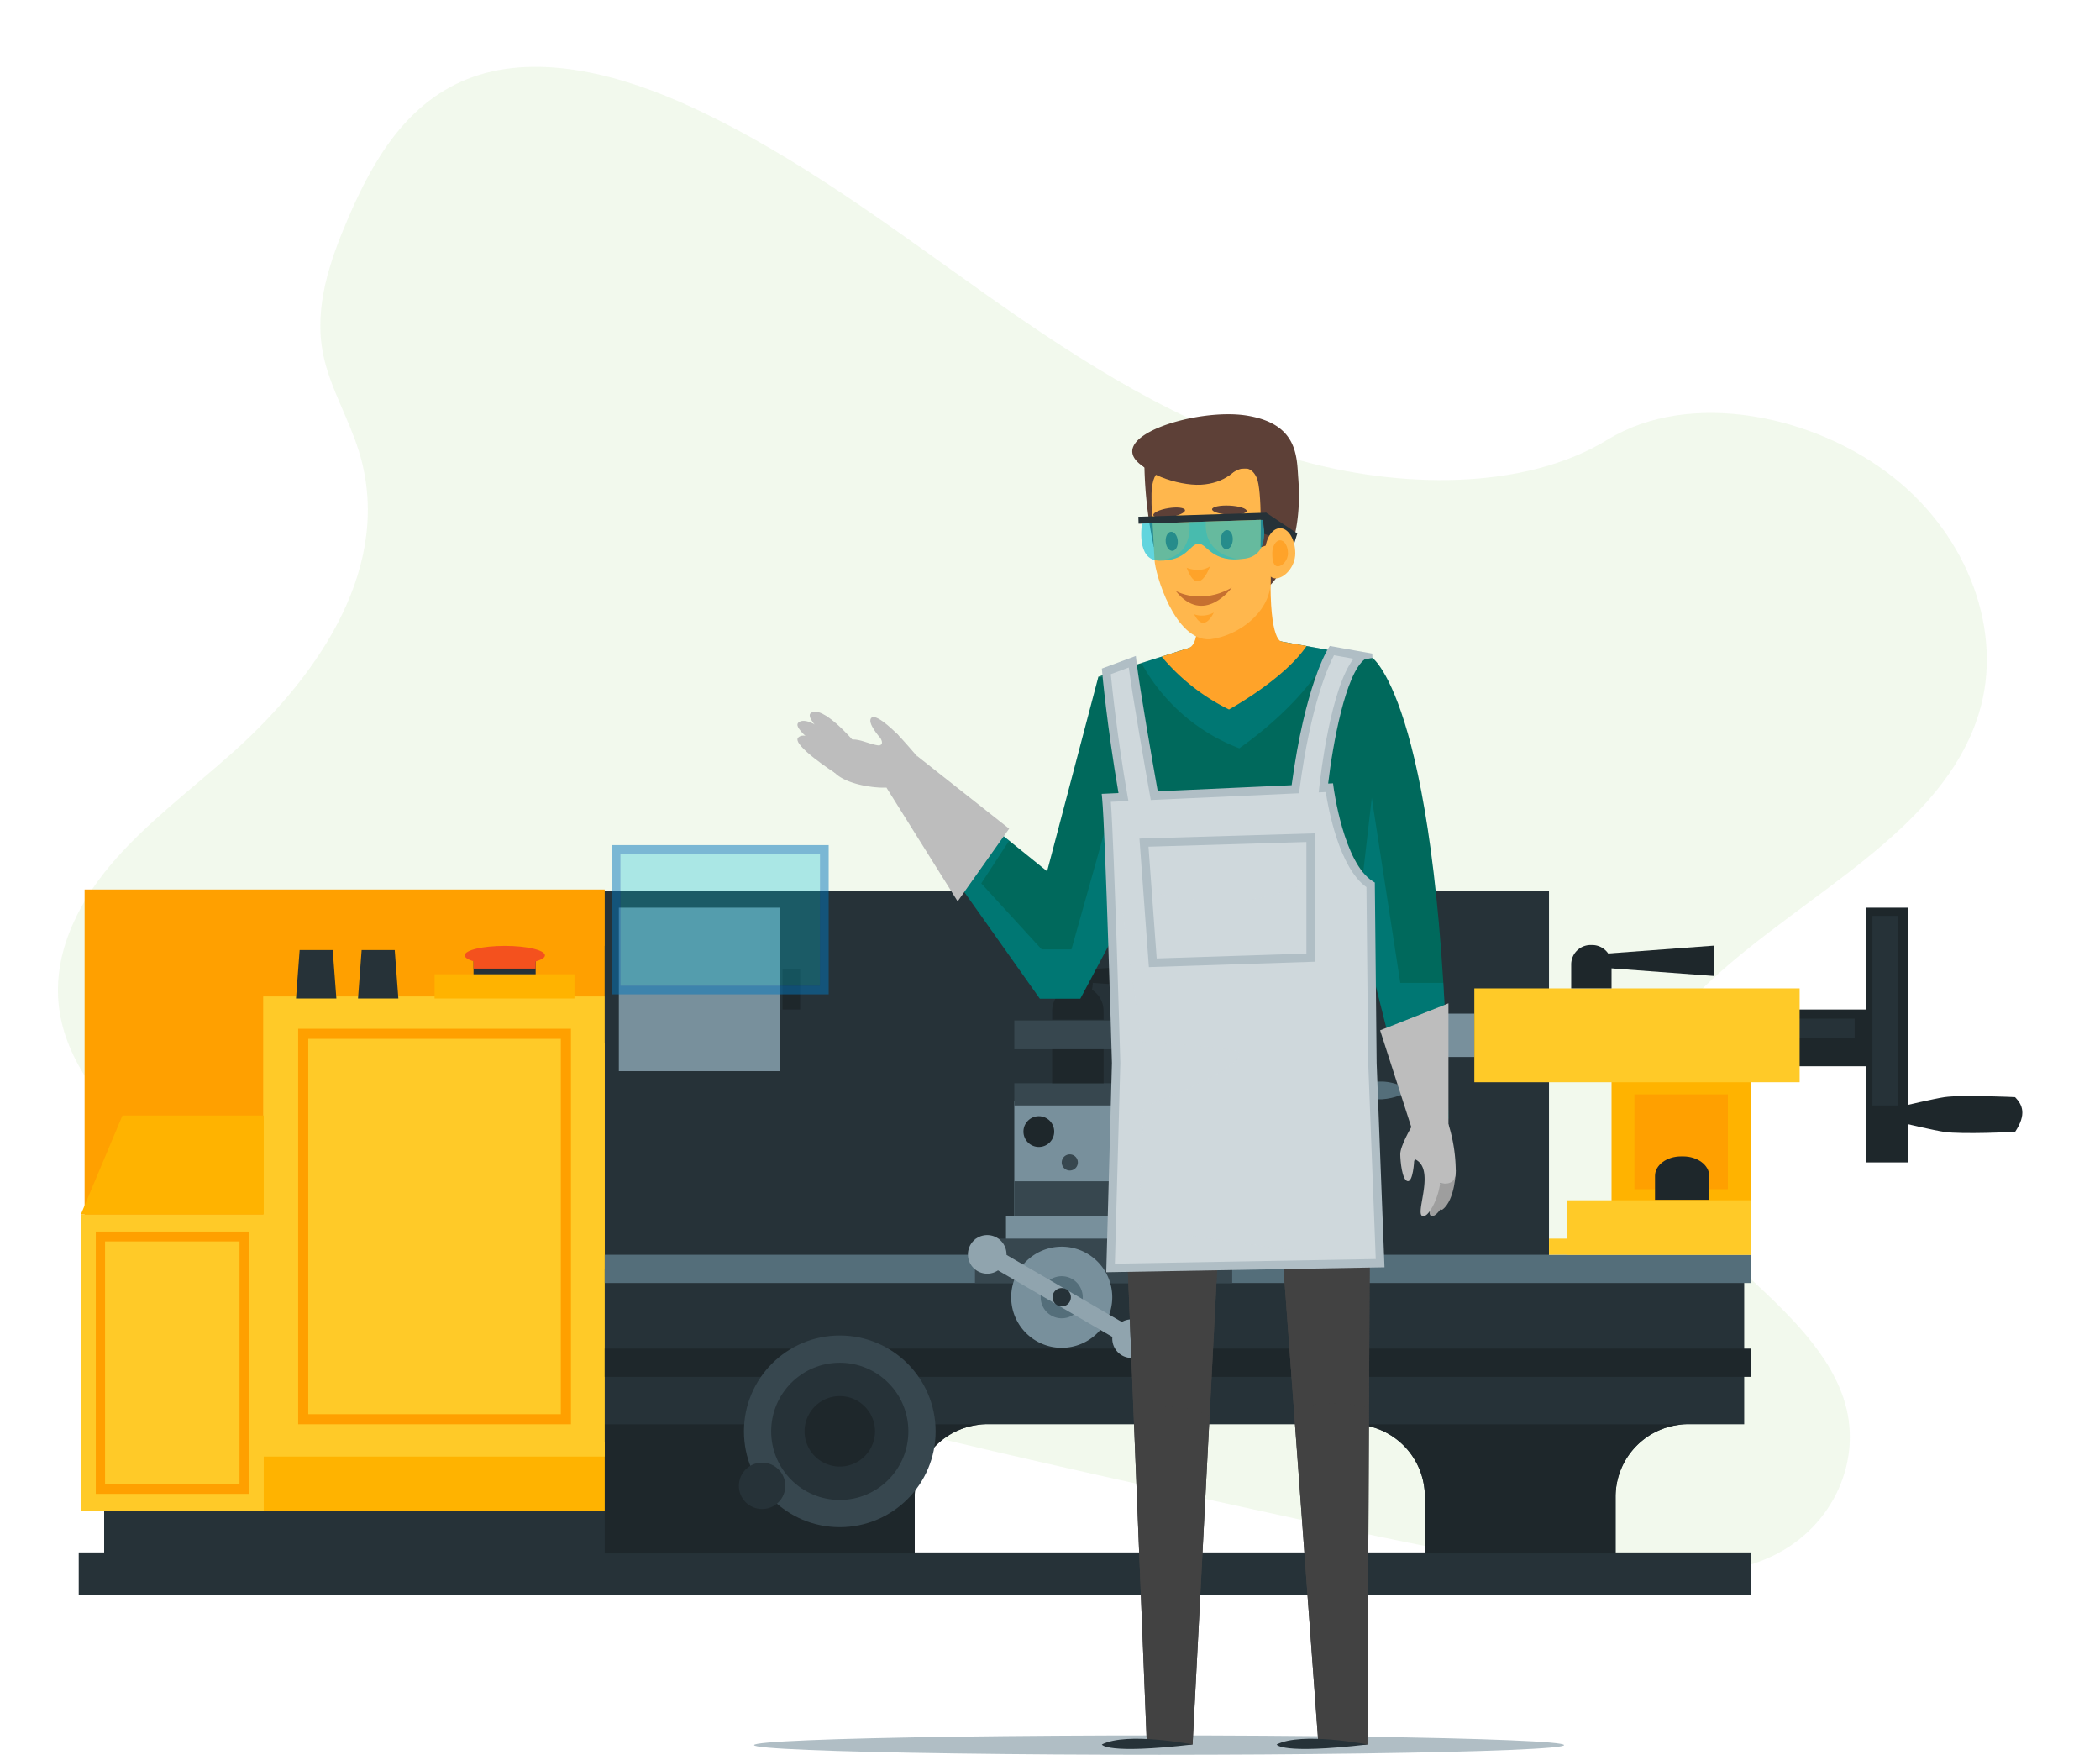 <svg xmlns="http://www.w3.org/2000/svg" width="533.293" height="445.572" viewBox="0 0 533.293 445.572">
  <g id="Grupo_1371" data-name="Grupo 1371" transform="translate(-200.939 -910.429)">
    <path id="Trazado_358" data-name="Trazado 358" d="M380.7,100.994c-30.2-1.05-58.955-10.8-86.417-21.462S239.621,57.048,210.13,51.4c-18.938-3.635-40.619-4.148-55.894,6.009-14.7,9.8-19.446,26.664-22,42.327-1.922,11.79-3.051,24.191,2.212,35.225,3.658,7.661,10.143,14.1,14.631,21.462,15.616,25.53,4.577,57.014-12.341,81.942-7.932,11.692-17.146,22.862-23.272,35.3s-8.958,26.711-3.6,39.406c5.309,12.6,17.967,22.04,31.68,28.694,27.849,13.5,60.653,17.37,92.664,19.558,70.838,4.848,142.05,2.748,213.075.649,26.286-.779,52.684-1.568,78.541-5.631,14.361-2.258,29.184-5.841,39.607-14.463,13.236-10.978,16.516-29.571,7.647-43.334-14.874-23.09-55.987-28.829-66.4-53.608-5.72-13.638.154-28.834,8.473-41.482,17.841-27.14,47.743-50.944,49.316-81.966,1.083-21.3-13.292-42.639-35.519-52.722-23.3-10.568-55.605-9.238-72.784,8.254C438.465,94.989,407.364,101.918,380.7,100.994Z" transform="translate(185.21 836.973) rotate(14)" fill="#7dc349" opacity="0.1"/>
    <g id="Grupo_1341" data-name="Grupo 1341" transform="translate(-322.747 485.289)">
      <g id="Grupo_1334" data-name="Grupo 1334" transform="translate(543.678 639.729)">
        <rect id="Rectángulo_710" data-name="Rectángulo 710" width="21.264" height="14.403" transform="translate(433.066 41.743)" fill="#1e272b"/>
        <rect id="Rectángulo_711" data-name="Rectángulo 711" width="14.603" height="4.88" transform="translate(436.397 44.065)" fill="#263238"/>
        <rect id="Rectángulo_712" data-name="Rectángulo 712" width="247.484" height="113.238" transform="translate(125.889 11.733)" fill="#263238"/>
        <rect id="Rectángulo_713" data-name="Rectángulo 713" width="132.084" height="157.816" transform="translate(1.492 11.272)" fill="#ffa000"/>
        <rect id="Rectángulo_714" data-name="Rectángulo 714" width="15.78" height="4.512" transform="translate(100.259 28.665)" fill="#263238"/>
        <ellipse id="Elipse_94" data-name="Elipse 94" cx="10.184" cy="2.405" rx="10.184" ry="2.405" transform="translate(98.028 25.587)" fill="#f4511e"/>
        <rect id="Rectángulo_715" data-name="Rectángulo 715" width="424.605" height="10.76" transform="translate(0 179.592)" fill="#263238"/>
        <rect id="Rectángulo_716" data-name="Rectángulo 716" width="124.042" height="10.76" transform="translate(6.459 169.088)" fill="#263238"/>
        <path id="Trazado_1377" data-name="Trazado 1377" d="M901.4,632.078H604.341v34.329h-3.075v37.916h89.487V689.941a18.408,18.408,0,0,1,18.409-18.409H801.9a18.406,18.406,0,0,1,18.407,18.409v14.382h48.428V689.941a18.407,18.407,0,0,1,18.407-18.409H901.4Z" transform="translate(-478.451 -524.476)" fill="#263238"/>
        <g id="Grupo_1331" data-name="Grupo 1331" transform="translate(133.576 147.055)">
          <path id="Trazado_1378" data-name="Trazado 1378" d="M685.038,668.987a18.408,18.408,0,0,1,18.409-18.409H606.312v32.791h78.726Z" transform="translate(-606.312 -650.578)" fill="#1e272b"/>
          <path id="Trazado_1379" data-name="Trazado 1379" d="M713.751,668.987v14.382h48.428V668.987a18.407,18.407,0,0,1,18.407-18.409H695.344A18.406,18.406,0,0,1,713.751,668.987Z" transform="translate(-505.472 -650.578)" fill="#1e272b"/>
        </g>
        <rect id="Rectángulo_717" data-name="Rectángulo 717" width="86.734" height="17.421" transform="translate(46.841 151.667)" fill="#ffb300"/>
        <rect id="Rectángulo_718" data-name="Rectángulo 718" width="86.734" height="116.825" transform="translate(46.841 38.429)" fill="#ffca28"/>
        <rect id="Rectángulo_719" data-name="Rectángulo 719" width="46.439" height="75.321" transform="translate(0.543 93.767)" fill="#ffca28"/>
        <path id="Trazado_1380" data-name="Trazado 1380" d="M590.371,638.925H543.932l10.56-25.107h35.879Z" transform="translate(-543.389 -545.158)" fill="#ffb300"/>
        <path id="Trazado_1381" data-name="Trazado 1381" d="M579.8,606.414H569.552l.922-12.3h8.4Z" transform="translate(-514.372 -567.473)" fill="#263238"/>
        <path id="Trazado_1382" data-name="Trazado 1382" d="M587.182,606.414H576.934l.922-12.3h8.4Z" transform="translate(-506.01 -567.473)" fill="#263238"/>
        <rect id="Rectángulo_720" data-name="Rectángulo 720" width="35.527" height="6.149" transform="translate(90.362 32.792)" fill="#ffb300"/>
        <rect id="Rectángulo_721" data-name="Rectángulo 721" width="15.78" height="2.686" transform="translate(100.259 28.665)" fill="#f4511e"/>
        <path id="Trazado_1383" data-name="Trazado 1383" d="M569.808,603.487V703.915H639.08V603.487Zm66.7,97.866H572.376V606.048h64.137Z" transform="translate(-514.082 -556.859)" fill="#ffa000"/>
        <path id="Trazado_1384" data-name="Trazado 1384" d="M545.71,627.633v66.611h38.856V627.633Zm36.5,64.111H548.067V630.13h34.141Z" transform="translate(-541.376 -529.511)" fill="#ffa000"/>
        <rect id="Rectángulo_722" data-name="Rectángulo 722" width="3.587" height="24.627" transform="translate(133.575 25.587)" fill="#263238"/>
        <rect id="Rectángulo_723" data-name="Rectángulo 723" width="4.483" height="10.216" transform="translate(178.73 31.527)" fill="#1e272b"/>
        <rect id="Rectángulo_724" data-name="Rectángulo 724" width="40.991" height="41.504" transform="translate(137.162 15.884)" fill="#78909c"/>
        <g id="Grupo_1332" data-name="Grupo 1332" transform="translate(137.585 2.212)" opacity="0.3">
          <rect id="Rectángulo_725" data-name="Rectángulo 725" width="50.65" height="33.477" fill="#00bcd4"/>
        </g>
        <path id="Trazado_1385" data-name="Trazado 1385" d="M607.153,581.623v37.9h55.082v-37.9Zm52.866,35.687h-50.65V583.834h50.65Z" transform="translate(-471.784 -581.623)" fill="#0277bd" opacity="0.5"/>
        <rect id="Rectángulo_726" data-name="Rectángulo 726" width="291.029" height="7.173" transform="translate(133.575 104.014)" fill="#546e7a"/>
        <rect id="Rectángulo_727" data-name="Rectángulo 727" width="291.029" height="7.174" transform="translate(133.575 127.84)" fill="#1e272b"/>
        <circle id="Elipse_95" data-name="Elipse 95" cx="24.338" cy="24.338" r="24.338" transform="translate(168.93 124.51)" fill="#37474f"/>
        <circle id="Elipse_96" data-name="Elipse 96" cx="17.421" cy="17.421" r="17.421" transform="translate(175.847 131.427)" fill="#263238"/>
        <path id="Trazado_1386" data-name="Trazado 1386" d="M648,656.17a8.945,8.945,0,1,1-8.946-8.946A8.945,8.945,0,0,1,648,656.17Z" transform="translate(-445.784 -507.322)" fill="#1e272b"/>
        <circle id="Elipse_97" data-name="Elipse 97" cx="5.894" cy="5.894" r="5.894" transform="translate(167.648 156.789)" fill="#263238"/>
        <rect id="Rectángulo_728" data-name="Rectángulo 728" width="36.508" height="9.928" transform="translate(235.476 94.087)" fill="#78909c"/>
        <rect id="Rectángulo_729" data-name="Rectángulo 729" width="32.281" height="38.942" transform="translate(237.59 65.073)" fill="#78909c"/>
        <rect id="Rectángulo_730" data-name="Rectángulo 730" width="32.281" height="5.636" transform="translate(237.59 60.461)" fill="#37474f"/>
        <rect id="Rectángulo_731" data-name="Rectángulo 731" width="32.281" height="8.736" transform="translate(237.59 85.351)" fill="#37474f"/>
        <rect id="Rectángulo_732" data-name="Rectángulo 732" width="32.281" height="7.317" transform="translate(237.59 44.513)" fill="#37474f"/>
        <rect id="Rectángulo_733" data-name="Rectángulo 733" width="13.066" height="8.631" transform="translate(247.197 51.831)" fill="#1e272b"/>
        <path id="Trazado_1387" data-name="Trazado 1387" d="M672.654,604.787a6.43,6.43,0,0,0-6.43-6.43h-.2a6.43,6.43,0,0,0-6.43,6.43v2.2h13.064Z" transform="translate(-412.392 -562.67)" fill="#1e272b"/>
        <rect id="Rectángulo_734" data-name="Rectángulo 734" width="38.429" height="9.735" transform="translate(263.261 75.692)" fill="#78909c"/>
        <rect id="Rectángulo_735" data-name="Rectángulo 735" width="7.378" height="4.074" transform="translate(301.69 78.523)" fill="#1e272b"/>
        <rect id="Rectángulo_736" data-name="Rectángulo 736" width="9.428" height="4.074" transform="translate(317.715 78.523)" fill="#1e272b"/>
        <rect id="Rectángulo_737" data-name="Rectángulo 737" width="9.069" height="15.218" transform="translate(305.379 72.951)" fill="#78909c"/>
        <rect id="Rectángulo_738" data-name="Rectángulo 738" width="3.267" height="9.735" transform="translate(314.448 75.692)" fill="#37474f"/>
        <path id="Trazado_1388" data-name="Trazado 1388" d="M668.439,600.688c0,2.736-1.691,4.952-3.779,4.952s-3.779-2.216-3.779-4.952,1.691-4.95,3.779-4.95S668.439,597.956,668.439,600.688Z" transform="translate(-410.93 -565.636)" fill="#1e272b"/>
        <path id="Trazado_1389" data-name="Trazado 1389" d="M694.167,603.1,663.1,600.79V597.7l31.064-2.306Z" transform="translate(-408.412 -566.024)" fill="#1e272b"/>
        <path id="Trazado_1390" data-name="Trazado 1390" d="M754.863,601.29,723.8,598.984V595.9l31.063-2.306Z" transform="translate(-339.666 -568.068)" fill="#1e272b"/>
        <path id="Trazado_1391" data-name="Trazado 1391" d="M664.83,620.492a2.049,2.049,0,1,1-2.049-2.049A2.049,2.049,0,0,1,664.83,620.492Z" transform="translate(-411.1 -539.92)" fill="#37474f"/>
        <circle id="Elipse_98" data-name="Elipse 98" cx="3.907" cy="3.907" r="3.907" transform="translate(239.909 68.826)" fill="#1e272b"/>
        <path id="Trazado_1392" data-name="Trazado 1392" d="M674.5,620.492a2.05,2.05,0,1,1-2.052-2.049A2.051,2.051,0,0,1,674.5,620.492Z" transform="translate(-400.147 -539.92)" fill="#37474f"/>
        <path id="Trazado_1393" data-name="Trazado 1393" d="M684.171,620.492a2.049,2.049,0,1,1-2.049-2.049A2.049,2.049,0,0,1,684.171,620.492Z" transform="translate(-389.194 -539.92)" fill="#37474f"/>
        <rect id="Rectángulo_739" data-name="Rectángulo 739" width="35.347" height="35.867" transform="translate(389.257 57.387)" fill="#ffb300"/>
        <path id="Trazado_1394" data-name="Trazado 1394" d="M708.869,612.7h10.248V601.685H708.869l-7.174,5.38Z" transform="translate(-364.702 -558.901)" fill="#78909c"/>
        <rect id="Rectángulo_740" data-name="Rectángulo 740" width="82.61" height="23.826" transform="translate(354.415 36.379)" fill="#ffca28"/>
        <rect id="Rectángulo_741" data-name="Rectángulo 741" width="46.62" height="13.835" transform="translate(377.984 90.18)" fill="#ffca28"/>
        <rect id="Rectángulo_742" data-name="Rectángulo 742" width="51.231" height="4.099" transform="translate(373.373 99.915)" fill="#ffca28"/>
        <rect id="Rectángulo_743" data-name="Rectángulo 743" width="23.733" height="24.082" transform="translate(395.064 63.28)" fill="#ffa000"/>
        <path id="Trazado_1395" data-name="Trazado 1395" d="M731.644,604.531H721.4v-6.084a4.93,4.93,0,0,1,4.931-4.931h.386a4.93,4.93,0,0,1,4.931,4.931Z" transform="translate(-342.388 -568.153)" fill="#1e272b"/>
        <path id="Trazado_1396" data-name="Trazado 1396" d="M745.144,629.7H731.378v-6.084c0-2.723,2.966-4.933,6.626-4.933h.516c3.657,0,6.624,2.209,6.624,4.933Z" transform="translate(-331.083 -539.648)" fill="#1e272b"/>
        <rect id="Rectángulo_744" data-name="Rectángulo 744" width="10.76" height="64.676" transform="translate(453.869 15.884)" fill="#1e272b"/>
        <path id="Trazado_1397" data-name="Trazado 1397" d="M771.287,620.611c4.408.646,17.933,0,17.933,0,2.981-4.487,1.887-6.882,0-8.831,0,0-13.525-.646-17.933,0-2.7.4-10.247,2.188-10.247,2.188v4.455S768.587,620.216,771.287,620.611Z" transform="translate(-297.487 -547.792)" fill="#1e272b"/>
        <rect id="Rectángulo_745" data-name="Rectángulo 745" width="6.558" height="48.132" transform="translate(455.509 17.965)" fill="#263238"/>
        <rect id="Rectángulo_746" data-name="Rectángulo 746" width="65.329" height="11.272" transform="translate(227.598 99.915)" fill="#37474f"/>
        <path id="Trazado_1398" data-name="Trazado 1398" d="M680.383,642.269a12.835,12.835,0,1,1-12.834-12.834A12.835,12.835,0,0,1,680.383,642.269Z" transform="translate(-417.917 -527.47)" fill="#78909c"/>
        <path id="Trazado_1399" data-name="Trazado 1399" d="M668.91,638.289a5.342,5.342,0,1,1-5.342-5.34A5.342,5.342,0,0,1,668.91,638.289Z" transform="translate(-413.937 -523.49)" fill="#546e7a"/>
        <rect id="Rectángulo_747" data-name="Rectángulo 747" width="4.483" height="36.251" transform="translate(232.835 107.626) rotate(-59.821)" fill="#90a4ae"/>
        <circle id="Elipse_99" data-name="Elipse 99" cx="4.899" cy="4.899" r="4.899" transform="translate(262.467 120.412)" fill="#90a4ae"/>
        <path id="Trazado_1400" data-name="Trazado 1400" d="M659.359,632.952a4.9,4.9,0,1,1-4.9-4.9A4.9,4.9,0,0,1,659.359,632.952Z" transform="translate(-423.75 -529.035)" fill="#90a4ae"/>
        <path id="Trazado_1401" data-name="Trazado 1401" d="M664.3,636.691a2.331,2.331,0,1,1-2.331-2.331A2.332,2.332,0,0,1,664.3,636.691Z" transform="translate(-412.338 -521.892)" fill="#263238"/>
        <g id="Grupo_1333" data-name="Grupo 1333" transform="translate(317.53 59.014)">
          <circle id="Elipse_100" data-name="Elipse 100" cx="4.899" cy="4.899" r="4.899" transform="translate(0 28.348)" fill="#546e7a"/>
          <path id="Trazado_1402" data-name="Trazado 1402" d="M699.875,612.567A3.272,3.272,0,1,1,696.6,609.3,3.273,3.273,0,0,1,699.875,612.567Z" transform="translate(-691.704 -609.295)" fill="#546e7a"/>
          <rect id="Rectángulo_748" data-name="Rectángulo 748" width="4.868" height="26.9" transform="translate(2.555 4.266)" fill="#546e7a"/>
          <path id="Trazado_1403" data-name="Trazado 1403" d="M695.344,612.073s6.4-5.187,14.666,0C710.01,612.073,702,617.07,695.344,612.073Z" transform="translate(-689.426 -608.759)" fill="#546e7a"/>
        </g>
      </g>
      <ellipse id="Elipse_101" data-name="Elipse 101" cx="102.85" cy="2.464" rx="102.85" ry="2.464" transform="translate(715.182 865.783)" fill="#b0bec5"/>
      <path id="Trazado_1404" data-name="Trazado 1404" d="M667.609,607.378h63.775l-.815,173.437H718.14L707.425,634.647h-13.7l-7.551,146.168H674.562Z" transform="translate(140.368 87.276)" fill="#424242"/>
      <path id="Trazado_1405" data-name="Trazado 1405" d="M667.609,607.378h63.775l-.815,173.437H718.14L707.425,634.647h-13.7l-7.551,146.168H674.562Z" transform="translate(140.368 87.276)" fill="#424242"/>
      <path id="Trazado_1406" data-name="Trazado 1406" d="M690.548,697.443l3.182-62.8h13.694l4.568,62.3c5.75-4.822,16.831-2.079,18.978-1.495l.414-88.073H667.609l3.61,90.065C678.8,691.888,690.548,697.443,690.548,697.443Z" transform="translate(140.368 87.277)" fill="#424242" opacity="0.2" style="mix-blend-mode: multiply;isolation: isolate"/>
      <path id="Trazado_1407" data-name="Trazado 1407" d="M711.244,546.032c-.337-5.72-.61-13.367-13.056-15.372-12.83-2.064-37.773,5.692-25.967,13.129a107.718,107.718,0,0,0,2.38,20.192l29.641,9.644S712.921,565.686,711.244,546.032Z" transform="translate(142.094 0)" fill="#5d4037"/>
      <path id="Trazado_1408" data-name="Trazado 1408" d="M734.685,559.331,665.1,564.1l4.5,98.127h65.085Z" transform="translate(137.527 32.857)" fill="#00695c"/>
      <path id="Trazado_1409" data-name="Trazado 1409" d="M734.684,562.654,699.893,556.4,665.1,567.419S721.752,568.557,734.684,562.654Z" transform="translate(137.527 29.534)" fill="#00695c"/>
      <path id="Trazado_1410" data-name="Trazado 1410" d="M694.1,556.4l-23.877,7.562a47.665,47.665,0,0,0,24.854,21.646s17.663-11.958,22.883-24.918Z" transform="translate(143.324 29.534)" fill="#0097a7" opacity="0.3" style="mix-blend-mode: multiply;isolation: isolate"/>
      <path id="Trazado_1411" data-name="Trazado 1411" d="M691.363,556.4l-18.731,5.933a52.481,52.481,0,0,0,17.1,13.427s13.954-7.628,19.691-16.112Z" transform="translate(146.057 29.534)" fill="#ffa329"/>
      <path id="Trazado_1412" data-name="Trazado 1412" d="M699.526,566.694s-3.173.365-2.819-17.52l-20,.885s3.6,16.882-.894,18.3C675.811,568.363,693.207,573.821,699.526,566.694Z" transform="translate(149.658 21.353)" fill="#ffa329"/>
      <path id="Trazado_1413" data-name="Trazado 1413" d="M686.5,580.314c-9.019.486-13.939-16.788-14.086-20.138l-1.194-22.256,31.271-1.284-.616,29.835C701.284,573.526,693.952,579.385,686.5,580.314Z" transform="translate(144.46 7.152)" fill="#ffb74d"/>
      <path id="Trazado_1414" data-name="Trazado 1414" d="M695.842,538.607c.2,3.837-4.331,7.2-10.126,7.5S670.06,543,669.86,539.159s9.33-6.645,15.125-6.95S695.639,534.768,695.842,538.607Z" transform="translate(142.914 2.113)" fill="#5d4037"/>
      <path id="Trazado_1415" data-name="Trazado 1415" d="M680.812,540.519s4.711-4.4,6.952.6c1.433,3.191.975,17.663.975,17.663l4.751-1.538.636-17.967-5.474-3.329S678.971,531.971,680.812,540.519Z" transform="translate(155.058 5.325)" fill="#5d4037"/>
      <path id="Trazado_1416" data-name="Trazado 1416" d="M675.05,537.779s-3.5-1.5-2.952,8.774l-1.241-9.326,3.785-.591Z" transform="translate(144.047 7.152)" fill="#5d4037"/>
      <path id="Trazado_1417" data-name="Trazado 1417" d="M682.73,546.629c-.079,1.339-.83,2.384-1.676,2.335s-1.469-1.177-1.391-2.514.83-2.384,1.676-2.335S682.809,545.29,682.73,546.629Z" transform="translate(154.014 15.621)" fill="#5e431f"/>
      <path id="Trazado_1418" data-name="Trazado 1418" d="M676.181,546.614c.109,1.337-.491,2.478-1.335,2.544s-1.619-.96-1.725-2.3.49-2.476,1.335-2.544S676.075,545.276,676.181,546.614Z" transform="translate(146.596 15.848)" fill="#5e431f"/>
      <ellipse id="Elipse_102" data-name="Elipse 102" cx="1.151" cy="4.398" rx="1.151" ry="4.398" transform="matrix(0.05, -0.999, 0.999, 0.05, 831.439, 555.601)" fill="#5d4037"/>
      <path id="Trazado_1419" data-name="Trazado 1419" d="M679.681,542.09c.1.627-1.619,1.422-3.839,1.774s-4.1.128-4.2-.5,1.619-1.422,3.837-1.774S679.581,541.463,679.681,542.09Z" transform="translate(144.935 12.575)" fill="#5d4037"/>
      <path id="Trazado_1420" data-name="Trazado 1420" d="M675.612,548.794s3.263,1.416,5.918-.354C681.53,548.44,678.623,556.761,675.612,548.794Z" transform="translate(149.433 20.522)" fill="#ffa329"/>
      <path id="Trazado_1421" data-name="Trazado 1421" d="M674.305,551.793s6.223,3.721,14.252-.828C688.557,550.965,681.432,560.779,674.305,551.793Z" transform="translate(147.952 23.382)" fill="#c67030"/>
      <path id="Trazado_1422" data-name="Trazado 1422" d="M676.5,554.375a6.17,6.17,0,0,0,4.978-.441S679.064,559.462,676.5,554.375Z" transform="translate(150.442 26.744)" fill="#ffa329"/>
      <rect id="Rectángulo_749" data-name="Rectángulo 749" width="32.479" height="1.771" transform="translate(812.772 556.347) rotate(-1.812)" fill="#263238"/>
      <g id="Grupo_1337" data-name="Grupo 1337" transform="translate(813.505 557.119)">
        <g id="Grupo_1335" data-name="Grupo 1335" transform="translate(4.193 0.456)" opacity="0.3" style="mix-blend-mode: multiply;isolation: isolate">
          <path id="Trazado_1423" data-name="Trazado 1423" d="M672.167,552.975c.094.009.175.032.275.034,7.123.141,7.739-4.122,10.008-4.291,2.135-.16,3.195,4.459,10.426,3.945-2.858-.392-9.008-2.122-8.5-9.563l-4.182.132C680.408,545.172,680.642,552.457,672.167,552.975Z" transform="translate(-672.167 -543.101)" fill="#00bcd4"/>
        </g>
        <g id="Grupo_1336" data-name="Grupo 1336" opacity="0.6">
          <path id="Trazado_1424" data-name="Trazado 1424" d="M670.4,543.857l30.622-.97s2.442,8.818-4.464,9.857c-8.562,1.288-9.614-3.954-11.885-3.783s-2.885,4.432-10.008,4.291C668.789,553.134,670.4,543.857,670.4,543.857Z" transform="translate(-670.201 -542.887)" fill="#00bcd4"/>
        </g>
      </g>
      <path id="Trazado_1425" data-name="Trazado 1425" d="M685.821,542.043l-1.4.629.132,1.184.36-.013a14.1,14.1,0,0,1,.414,3.594l7.588,2.493.81-2.619Z" transform="translate(159.413 13.276)" fill="#263238"/>
      <g id="Grupo_1338" data-name="Grupo 1338" transform="translate(844.927 559.258)">
        <path id="Trazado_1426" data-name="Trazado 1426" d="M692.63,550.265c0,3.521-2.841,6.374-4.965,6.374s-2.73-2.853-2.73-6.374,1.723-6.375,3.847-6.375S692.63,546.744,692.63,550.265Z" transform="translate(-684.935 -543.89)" fill="#ffb74d"/>
        <path id="Trazado_1427" data-name="Trazado 1427" d="M689.792,548.635c0,1.825-1.472,3.306-2.574,3.306s-1.414-1.48-1.414-3.306.891-3.306,1.994-3.306S689.792,546.809,689.792,548.635Z" transform="translate(-683.951 -542.26)" fill="#ffa329"/>
      </g>
      <path id="Trazado_1428" data-name="Trazado 1428" d="M692.937,561.565l-13.031,49.421L646.9,584.324l-6.375,6.021,37.539,52.985h10.27l15.48-29.04Z" transform="translate(109.691 35.387)" fill="#00695c"/>
      <path id="Trazado_1429" data-name="Trazado 1429" d="M701.582,559.331s17.534,12.158,19.307,116.985l-9.654,1.416s-15.845-63.77-16.907-65.87Z" transform="translate(170.63 32.857)" fill="#00695c"/>
      <path id="Trazado_1430" data-name="Trazado 1430" d="M657.944,607.93l13.08-18.46L647.651,571.01l-7.791,8.027Z" transform="translate(108.938 46.086)" fill="#bdbdbd"/>
      <path id="Trazado_1431" data-name="Trazado 1431" d="M698.645,607.305,716,600.458v32.057l-9.444-.656Z" transform="translate(175.52 79.439)" fill="#bdbdbd"/>
      <path id="Trazado_1432" data-name="Trazado 1432" d="M655.33,573.236a12.951,12.951,0,0,0-8.383-2.638c-2.743.245-5.628-1.68-8.08-1.544a5.949,5.949,0,0,0-5.376,3.472c-2.832,7.025,9.8,8.972,14.048,8.735S655.33,573.236,655.33,573.236Z" transform="translate(101.259 43.861)" fill="#bdbdbd"/>
      <path id="Trazado_1433" data-name="Trazado 1433" d="M703.822,615.218s-2.8,4.756-2.779,6.844c.017,1.717.456,6.571,1.864,6.833s1.67-5.167,1.67-5.167S711.826,616.525,703.822,615.218Z" transform="translate(178.236 96.156)" fill="#bdbdbd"/>
      <path id="Trazado_1434" data-name="Trazado 1434" d="M645.159,571.074s-5.481-5.7-6.895-4.545,2.237,5.182,2.237,5.182Z" transform="translate(106.762 40.835)" fill="#bdbdbd"/>
      <path id="Trazado_1435" data-name="Trazado 1435" d="M638.79,578.07s-11.162-7.206-9.326-9c2.685-2.627,11.864,6.242,11.864,6.242Z" transform="translate(96.934 43.335)" fill="#bdbdbd"/>
      <path id="Trazado_1436" data-name="Trazado 1436" d="M638.79,576.314s-11.162-7.206-9.326-9c2.685-2.627,11.864,6.242,11.864,6.242Z" transform="translate(96.934 41.346)" fill="#bdbdbd"/>
      <path id="Trazado_1437" data-name="Trazado 1437" d="M639.347,576s-10.373-8.3-8.364-9.9c2.939-2.34,11.169,7.415,11.169,7.415Z" transform="translate(98.592 40.111)" fill="#bdbdbd"/>
      <path id="Trazado_1438" data-name="Trazado 1438" d="M688.556,689.477s-16.673-3.28-23.047,0C665.509,689.477,666.45,692.041,688.556,689.477Z" transform="translate(137.99 178.613)" fill="#263238"/>
      <path id="Trazado_1439" data-name="Trazado 1439" d="M709.37,689.477s-16.671-3.28-23.045,0C686.325,689.477,687.263,692.041,709.37,689.477Z" transform="translate(161.566 178.613)" fill="#263238"/>
      <path id="Trazado_1440" data-name="Trazado 1440" d="M667.21,643.351H732.3V620.406l3.533,13.987,14.794-5.837-.318-5.58h-10.94l-7.24-46.983-7.083,61.621Z" transform="translate(139.916 51.728)" fill="#0097a7" opacity="0.3" style="mix-blend-mode: multiply;isolation: isolate"/>
      <path id="Trazado_1441" data-name="Trazado 1441" d="M707.214,622.136s-4.293,8.351-2.007,8.36c1.616.006,4.282-4.988,5.135-8.861A8.246,8.246,0,0,1,707.214,622.136Z" transform="translate(182.193 103.424)" fill="#9e9e9e"/>
      <path id="Trazado_1442" data-name="Trazado 1442" d="M686.277,608.4l-1.318-28.734-8.617,30.649h-7.555l-15.346-16.763,7.083-10.85-1.368-1.1L649.13,595.748l19.186,27.08h10.27Z" transform="translate(119.438 55.889)" fill="#0097a7" opacity="0.3" style="mix-blend-mode: multiply;isolation: isolate"/>
      <path id="Trazado_1443" data-name="Trazado 1443" d="M648.609,573.851s-3.745-4.372-4.905-5.479l-4.223,1.077s1.256,1.909-.642,1.843Z" transform="translate(107.782 43.097)" fill="#bdbdbd"/>
      <path id="Trazado_1444" data-name="Trazado 1444" d="M666.041,577.361l56.647-2.578s2.512,19.729,10.471,24.687l.461,45.25,1.953,50.8-68.451,1.216,1.412-52.013S666.89,586.25,666.041,577.361Z" transform="translate(138.592 50.359)" fill="#cfd8dc"/>
      <g id="Grupo_1339" data-name="Grupo 1339" transform="translate(815.661 648.302)" opacity="0.4" style="mix-blend-mode: multiply;isolation: isolate">
        <path id="Trazado_1445" data-name="Trazado 1445" d="M671.212,588.731s23.794,7.652,40.844-3.088v20l-40.072,1.3Z" transform="translate(-671.212 -585.643)" fill="#cfd8dc"/>
      </g>
      <path id="Trazado_1446" data-name="Trazado 1446" d="M695.681,593.4s2.99-28.4,9.819-33.561l-7.68-1.382s-5.873,9.17-9.277,35.278C688.543,593.739,695.037,597.081,695.681,593.4Z" transform="translate(164.079 31.872)" fill="#cfd8dc"/>
      <path id="Trazado_1447" data-name="Trazado 1447" d="M678.408,594.863s-4.848-27.046-5.775-35.073l-6.592,2.444s1.331,15.152,4.679,33.74Z" transform="translate(138.592 33.377)" fill="#cfd8dc"/>
      <g id="Grupo_1340" data-name="Grupo 1340" transform="translate(804.633 627.72)" opacity="0.4" style="mix-blend-mode: multiply;isolation: isolate">
        <path id="Trazado_1448" data-name="Trazado 1448" d="M666.041,575.992l8.914,62.094s24.86.994,24.86,2.819c0,4.658-24.214,13.451-24.214,13.451l-1.425,30.87,61.4,8.923-68.451,1.216,1.412-52.013Z" transform="translate(-666.041 -575.992)" fill="#cfd8dc"/>
      </g>
      <path id="Trazado_1449" data-name="Trazado 1449" d="M709.863,620.32s-.139,7.628-3.414,10.019c0,0-1.638.885,0-3.852Z" transform="translate(183.535 101.935)" fill="#9e9e9e"/>
      <path id="Trazado_1450" data-name="Trazado 1450" d="M666.647,716.931l1.442-53.126c-.017-.527-1.653-58.477-2.489-67.229l-.107-1.115,4.263-.194c-2.93-17.031-4.144-30.669-4.156-30.808l-.07-.808,8.631-3.2.156,1.348c.757,6.581,4.142,25.88,5.408,33.015l34-1.548c3.412-25.308,9.066-34.376,9.309-34.753l.382-.6,10.782,1.938.047,1.094-1.99.377c-4.854,3.666-8.085,21.542-9.256,31.522l1.245-.055.126.975c.023.192,2.542,19.285,9.979,23.917l.5.309.465,45.834,1.994,51.857Zm1.169-119.442c.862,11.64,2.342,64.009,2.406,66.316l-1.384,50.955,66.248-1.177-1.911-49.707-.452-44.717c-6.974-4.958-9.714-20.109-10.333-24.152l-1.787.081.132-1.237c.292-2.728,2.856-25.15,8.708-32.689l-4.96-.892c-1.288,2.427-5.912,12.346-8.763,34.156l-.117.887-37.649,1.715-.164-.921c-1.045-5.873-4.372-24.739-5.423-32.719l-4.566,1.693c.316,3.25,1.619,15.9,4.265,31.013l.211,1.192Z" transform="translate(137.971 31.246)" fill="#b0bec5"/>
      <path id="Trazado_1451" data-name="Trazado 1451" d="M672.382,614.185l-2.395-32.642,44.523-1.322v32.593Zm-.1-30.575,2.084,28.375,38.016-1.237V582.415Z" transform="translate(143.062 56.518)" fill="#b0bec5"/>
      <path id="Trazado_1452" data-name="Trazado 1452" d="M711.8,614.85a40.828,40.828,0,0,1,1.855,12.254c-.094,2.015-1.1,3.216-3.967,2.717-.531,4.1-2.683,7.825-3.851,8.262-3.583,1.344,3.188-11.5-2.425-14.276-.8-4.532-1.056-8.663-1.056-8.663Z" transform="translate(179.721 95.74)" fill="#bdbdbd"/>
    </g>
  </g>
</svg>

